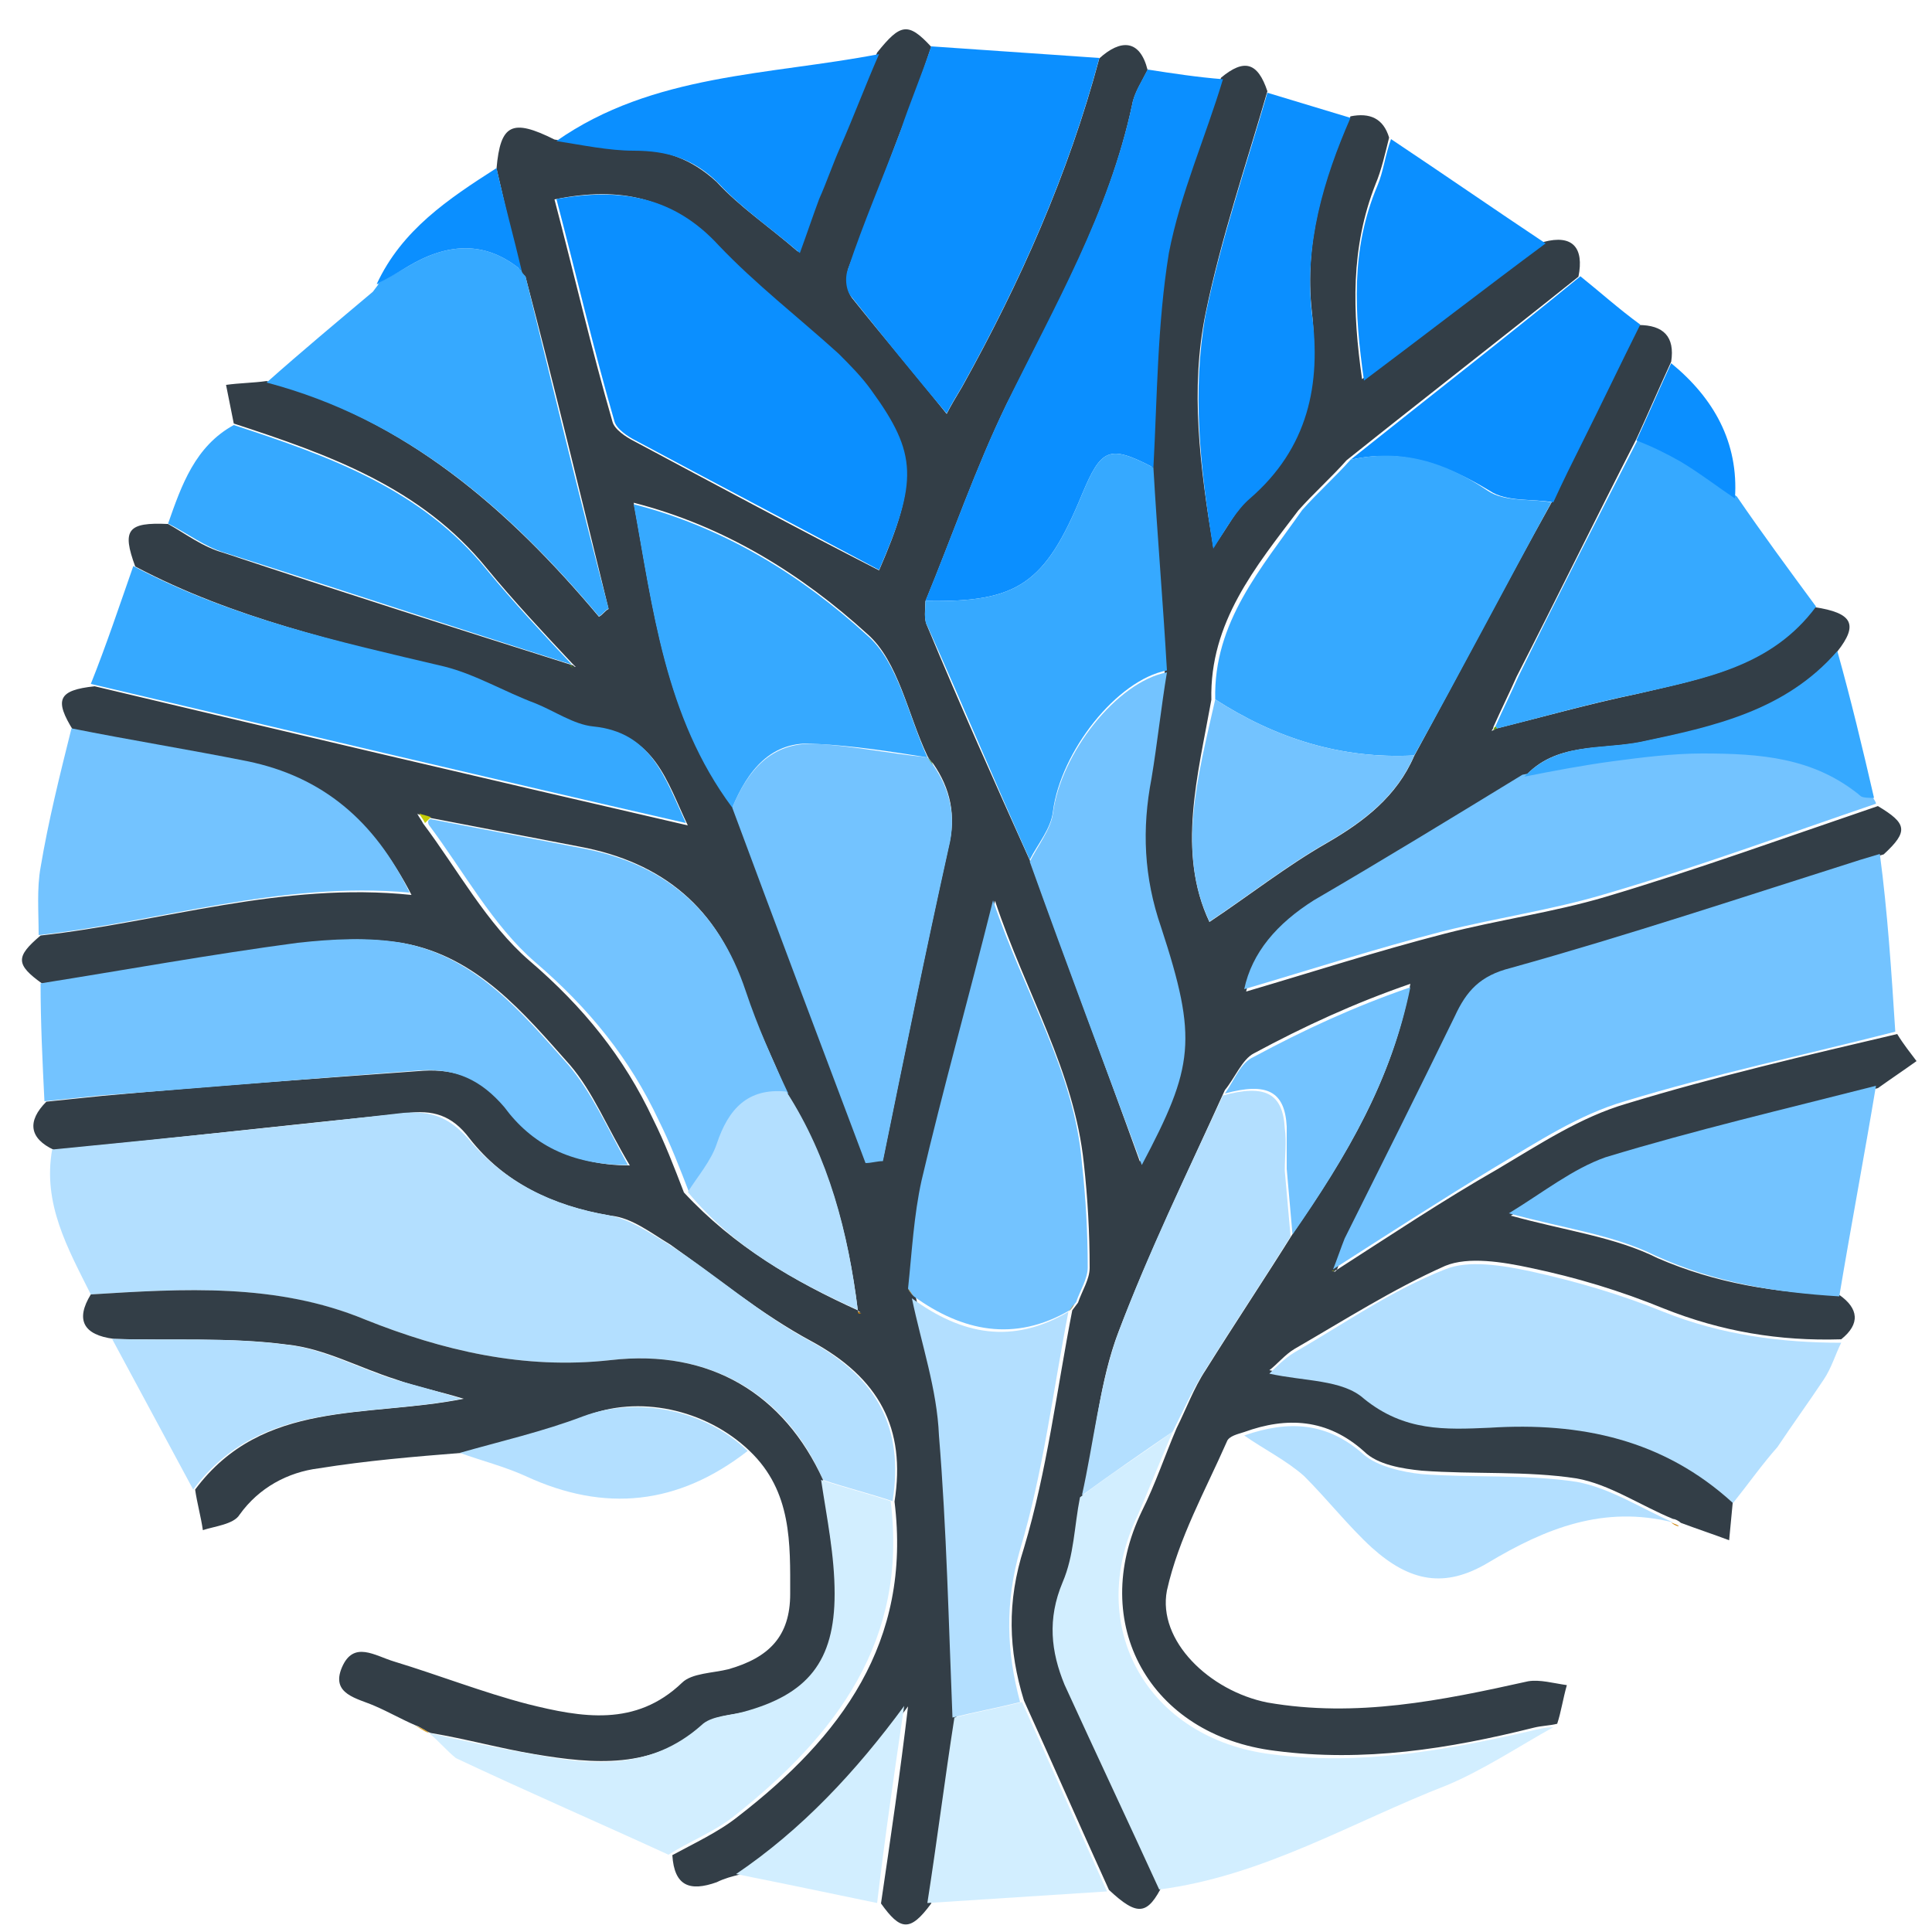 <?xml version="1.0" encoding="utf-8"?>
<!-- Generator: Adobe Illustrator 21.1.0, SVG Export Plug-In . SVG Version: 6.00 Build 0)  -->
<svg version="1.1" id="Layer_1" xmlns="http://www.w3.org/2000/svg" xmlns:xlink="http://www.w3.org/1999/xlink" x="0px" y="0px"
	 viewBox="0 0 100 100" style="enable-background:new 0 0 100 100;" xml:space="preserve">
<style type="text/css">
	.st0{fill:#333E47;}
	.st1{fill:#B3DFFF;}
	.st2{fill:#73C3FF;}
	.st3{fill:#0B8FFF;}
	.st4{fill:#D2EEFF;}
	.st5{fill:#36A9FF;}
	.st6{fill:#D9A02B;}
	.st7{fill:#CD8104;}
	.st8{fill:#29D34D;}
	.st9{fill:#C5CC08;}
	.st10{fill:#CD8001;}
	.st11{fill:#C5CC09;}
	.st12{fill:#5AA104;}
	.st13{fill:#5AA103;}
</style>
<title>admindashboard copy</title>
<desc>Created with Sketch.</desc>
<g id="Page-1_1_">
	<g id="admindashboard-copy">
		<g id="Page-1" transform="translate(1, 0)">
			<g id="Group-3" transform="translate(0, 1.122)">
				<path id="Fill-1" class="st0" d="M44.5,28.4c2-4.6,1.9-6.1-0.5-9.3c-0.5-0.7-1.1-1.3-1.7-1.9c-2.1-1.9-4.3-3.5-6.2-5.6
					c-2.3-2.5-5-3.1-8.4-2.4c1,3.8,1.9,7.7,3,11.5c0.1,0.4,0.7,0.8,1.1,1C36.1,24,40.2,26.2,44.5,28.4 M47,38L47,38
					c-1-2.1-1.5-4.9-3.1-6.3c-3.4-3.1-7.4-5.6-12.1-6.8c1,5.4,1.6,11,5.1,15.7c2.3,6.1,4.6,12.2,6.9,18.4c0.3,0,0.6-0.1,0.9-0.1
					c1.1-5.4,2.2-10.8,3.4-16.2c0.4-1.6,0.1-3-0.8-4.3C47.2,38.3,47.1,38.2,47,38 M43.4,66.7c0,0,0,0.1,0.1,0.1c0,0,0.1,0,0.1,0
					C43.5,66.8,43.5,66.8,43.4,66.7c-0.5-4-1.5-7.8-3.7-11.3c-0.7-1.8-1.6-3.5-2.2-5.3c-1.3-4.2-4.2-6.6-8.5-7.4
					c-2.6-0.5-5.2-1-7.8-1.5c-0.2-0.1-0.4-0.1-0.6-0.2c0.1,0.2,0.2,0.3,0.3,0.5c1.8,2.4,3.3,5.2,5.5,7.1c2.8,2.4,4.9,5,6.4,8.2
					c0.6,1.2,1.1,2.5,1.6,3.8C37,63.4,40.1,65.2,43.4,66.7 M94.2,65.9c1,0.7,1.1,1.5,0.1,2.3c-3.2,0.1-6.2-0.4-9.2-1.6
					c-2.2-0.9-4.5-1.6-6.9-2.1c-1.4-0.3-3.2-0.6-4.4-0.1c-2.7,1.2-5.2,2.8-7.8,4.3c-0.5,0.3-0.9,0.8-1.3,1.1
					c1.8,0.4,3.8,0.3,4.9,1.3c2,1.8,4.2,1.7,6.5,1.5c4.7-0.3,9,0.6,12.6,3.9l-0.2,2.1c-0.8-0.3-1.7-0.6-2.5-0.9
					c-0.1-0.1-0.3-0.2-0.4-0.2l0,0c-1.7-0.7-3.3-1.8-5-2.1c-2.6-0.4-5.3-0.2-8-0.4c-1-0.1-2.3-0.3-3-1c-1.9-1.7-4-1.8-6.2-1
					c-0.3,0.1-0.8,0.2-0.9,0.5c-1.1,2.5-2.5,5-3.1,7.7c-0.5,2.6,2.2,5.2,5.2,5.8c4.6,0.8,9-0.1,13.5-1.1c0.6-0.1,1.3,0.1,2,0.2
					c-0.2,0.7-0.3,1.4-0.5,2c-0.4,0.1-0.8,0.1-1.2,0.2c-4.4,1.1-8.8,1.8-13.4,1.2c-6.5-0.8-9.7-6.6-6.9-12.4
					c0.7-1.4,1.2-2.9,1.8-4.3c0.5-1,0.9-2.1,1.5-3c1.5-2.4,3.1-4.8,4.6-7.2c2.7-3.9,5.1-7.9,6-12.8c-2.9,1-5.5,2.2-8.1,3.6
					c-0.6,0.3-1,1.3-1.5,1.9c-1.9,4.2-3.9,8.3-5.5,12.5c-1,2.6-1.2,5.5-1.8,8.2c-0.3,1.5-0.3,3.1-0.9,4.4c-0.8,1.9-0.6,3.6,0.1,5.3
					c1.6,3.6,3.3,7.1,4.9,10.7c-0.8,1.6-1.3,1.7-2.8,0.3c-1.5-3.3-2.9-6.5-4.4-9.8c-0.8-2.6-0.9-5.1,0-7.9c1.2-4,1.7-8.2,2.5-12.3
					l0,0l0.3-0.4c0.2-0.6,0.6-1.2,0.6-1.8c0-1.8-0.1-3.6-0.3-5.4c-0.5-4.8-3-8.8-4.6-13.6c-1.3,5.2-2.6,9.8-3.7,14.5
					c-0.4,1.8-0.5,3.7-0.7,5.6c0.1,0.1,0.2,0.3,0.3,0.4l0,0c0.5,2.4,1.2,4.8,1.4,7.2c0.4,4.8,0.5,9.7,0.7,14.6
					c-0.5,3.2-0.9,6.4-1.3,9.6c-1.1,1.5-1.6,1.4-2.6,0c0.5-3.4,1-6.8,1.4-10.2c-2.5,3.4-5.3,6.4-8.7,8.7c-0.4,0.1-0.8,0.2-1.2,0.4
					c-1.4,0.5-2.2,0.2-2.3-1.4c1.1-0.6,2.4-1.2,3.4-2c5.3-4.1,9-9,8.1-16.3c0.6-3.8-0.8-6.4-4.3-8.3c-2.6-1.4-4.9-3.3-7.3-5
					c-1-0.6-2-1.4-3.1-1.5c-3-0.5-5.5-1.7-7.3-4c-0.9-1.2-1.9-1.5-3.3-1.3c-6.1,0.6-12.1,1.3-18.2,1.9c-1.3-0.6-1.4-1.5-0.4-2.5
					c1-0.1,1.9-0.2,2.9-0.3c5.5-0.5,11.1-0.9,16.6-1.3c1.7-0.1,3.1,0.4,4.3,1.9c1.5,1.8,3.4,3,6.4,3c-1.2-2-1.9-3.8-3.1-5.2
					c-2.4-2.7-4.8-5.6-8.6-6.3c-1.8-0.3-3.6-0.2-5.4,0c-4.4,0.6-8.8,1.4-13.3,2.1c-1.4-1-1.4-1.4-0.1-2.5c6.3-0.7,12.5-2.8,19.2-2.1
					c-1.9-3.7-4.6-6-8.4-6.8c-3-0.6-6.1-1.2-9.1-1.7c-1-1.6-0.8-2.1,1.1-2.3c10.1,2.4,20.3,4.8,30.7,7.2c-1.1-2.3-1.7-4.7-4.8-5
					c-1-0.1-2-0.7-3-1.2c-1.6-0.7-3.1-1.5-4.7-1.9c-5.5-1.4-11-2.6-16.1-5.3c-0.7-1.9-0.4-2.3,1.7-2.2c0.9,0.5,1.8,1.2,2.9,1.5
					c6,2,12,3.9,18,5.8c0.1,0,0.1,0.1,0.2,0.1c-0.1-0.1-0.1-0.1-0.2-0.2c-1.5-1.6-3-3.2-4.4-4.9c-3.4-4.2-8.2-5.9-13.1-7.5l-0.4-2
					c0.7-0.1,1.4-0.1,2.1-0.2C20,20.6,25.3,25.2,30,30.8c0.2-0.1,0.3-0.3,0.5-0.4c-1.4-5.7-2.8-11.5-4.3-17.2
					c-0.1-0.1-0.2-0.2-0.3-0.3l0,0c-0.4-1.8-0.8-3.6-1.2-5.3c0.2-2.3,0.8-2.6,3-1.5c1.3,0.2,2.7,0.5,4,0.5c1.7,0,3.1,0.5,4.4,1.7
					c1.2,1.3,2.7,2.3,4.2,3.6c0.4-1.1,0.7-2,1-2.8c0.3-0.9,0.7-1.8,1.1-2.7c0.7-1.6,1.3-3.2,2-4.8C45.6,0.1,46,0,47.2,1.3
					c-0.5,1.5-1,2.9-1.6,4.4c-0.9,2.4-1.8,4.7-2.7,7.1c-0.1,0.4-0.1,1.1,0.2,1.5c1.6,2,3.3,4,4.9,6c0.2-0.4,0.5-0.9,0.8-1.4
					c3-5.4,5.5-11,7.1-17c1.1-1,2.1-1,2.5,0.6c-0.3,0.6-0.7,1.2-0.8,1.8c-1.2,5.6-4,10.5-6.5,15.5c-1.6,3.3-2.8,6.8-4.2,10.2
					c0,0.4-0.1,0.9,0.1,1.3c1.7,4.1,3.5,8.1,5.3,12.1c1.9,5.3,3.9,10.6,5.7,15.6c2.8-5,2.9-6.5,1-12.3c-0.8-2.5-1-5.1-0.5-7.7
					c0.4-1.8,0.6-3.7,0.8-5.5c-0.2-3.5-0.5-7-0.7-10.5c0.3-3.7,0.2-7.5,0.8-11.1c0.5-3.1,1.8-6,2.8-9c1.2-1,1.9-0.8,2.4,0.7
					c-1.1,3.8-2.4,7.6-3.2,11.5c-0.8,3.9-0.3,7.9,0.4,12.1c0.8-1.1,1.2-2,1.9-2.6c3-2.6,3.6-5.9,3.2-9.6c-0.4-3.6,0.6-6.9,2-10.1
					c1-0.2,1.7,0.1,2,1.1c-0.2,0.8-0.4,1.7-0.7,2.4c-1.3,3.3-1.2,6.6-0.7,10.1c3.2-2.4,6.3-4.8,9.4-7.1c1.5-0.4,2.1,0.3,1.8,1.8
					c-4,3.2-8,6.3-12,9.5c-0.8,0.9-1.7,1.7-2.5,2.6c-2.2,2.9-4.6,5.8-4.5,9.8C61,39,59.9,43,61.6,46.6c2.1-1.4,4-2.9,6.1-4.1
					c1.9-1.1,3.6-2.4,4.5-4.5c2.4-4.4,4.7-8.8,7.1-13.1c0.5-1,1-2,1.5-3.1c1-2,2-4.1,3-6.1c1.3,0,1.9,0.6,1.7,1.9
					c-0.6,1.3-1.2,2.7-1.8,4c-2.1,4.1-4.1,8.2-6.2,12.3c-0.4,0.9-0.8,1.7-1.2,2.6c0,0.1-0.1,0.2-0.1,0.2c0.1,0,0.2-0.1,0.2-0.1
					c2.4-0.6,4.9-1.3,7.3-1.8c3.4-0.8,6.9-1.4,9.2-4.5c2,0.3,2.3,0.9,1.2,2.3c-2.7,3.2-6.4,3.9-10.2,4.7c-2.1,0.4-4.4,0-6,1.8
					c-3.6,2.2-7.2,4.4-10.8,6.5c-1.9,1.1-3.2,2.7-3.6,4.6c3.4-1,6.8-2.1,10.3-3c2.7-0.7,5.6-1.1,8.3-1.9c4.7-1.4,9.4-3.1,14.1-4.7
					c1.5,0.9,1.6,1.3,0.3,2.5l-1,0.3c-6,1.9-12,3.9-18.1,5.6c-1.6,0.4-2.2,1.2-2.9,2.5c-1.8,3.9-3.8,7.7-5.7,11.5
					c-0.3,0.5-0.4,1.1-0.6,1.6c-0.1,0-0.1,0.1-0.2,0.1c0,0,0.1,0,0.1,0c0,0,0.1-0.1,0.1-0.1c2.8-1.8,5.5-3.6,8.3-5.2
					c2.2-1.3,4.3-2.7,6.7-3.4c4.6-1.4,9.3-2.5,14-3.6c0.3,0.5,0.7,1,1,1.4c-0.7,0.5-1.3,0.9-2,1.4c-4.7,1.2-9.4,2.3-14,3.7
					c-1.7,0.5-3.2,1.8-5,2.9c2.9,0.8,5.4,1.1,7.6,2.2C87.8,65.3,90.9,65.8,94.2,65.9"/>
			</g>
			<path id="Fill-4" class="st1" d="M1.7,59.5c6.1-0.6,12.1-1.2,18.2-1.9c1.4-0.1,2.3,0.2,3.3,1.3c1.9,2.3,4.4,3.5,7.3,4
				c1.1,0.2,2.1,0.9,3.1,1.5c2.5,1.6,4.7,3.6,7.3,5c3.5,1.9,4.9,4.5,4.3,8.3c-1.2-0.4-2.4-0.7-3.6-1.1c-1.9-4.4-5.8-6.8-11-6.2
				c-4.5,0.5-8.7-0.5-12.7-2.1c-4.7-1.9-9.4-1.6-14.2-1.3C2.5,64.6,1.2,62.3,1.7,59.5"/>
			<path id="Fill-6" class="st0" d="M3.7,67c4.8-0.3,9.6-0.6,14.2,1.3c4,1.6,8.2,2.6,12.7,2.1c5.2-0.6,9,1.8,11,6.2
				c0.2,2,0.6,3.9,0.7,5.9c0.1,3.5-1.3,5.2-4.7,6.1c-0.8,0.2-1.7,0.2-2.2,0.7c-2.6,2.3-5.7,2-8.7,1.5c-1.8-0.3-3.6-0.8-5.4-1.1l0,0
				c-0.3-0.1-0.5-0.3-0.8-0.4c-0.7-0.3-1.4-0.7-2.1-1c-0.9-0.4-2.3-0.6-1.7-2c0.6-1.4,1.7-0.6,2.7-0.3c2.3,0.7,4.6,1.6,6.9,2.2
				c2.8,0.7,5.6,1.2,8-1.1c0.5-0.5,1.6-0.5,2.4-0.7c2.1-0.6,3.2-1.7,3.2-3.9c0-2.6,0.1-5.3-2.1-7.4c-2.3-2.2-5.8-2.9-8.5-1.8
				c-2.1,0.8-4.2,1.3-6.4,1.9c-2.5,0.2-4.9,0.4-7.4,0.8c-1.6,0.2-3.1,1-4.1,2.4c-0.3,0.5-1.3,0.6-1.9,0.8c-0.1-0.7-0.3-1.4-0.4-2.1
				c3.5-4.7,8.9-3.7,13.9-4.7c-1.3-0.4-2.4-0.6-3.5-1c-1.9-0.6-3.7-1.6-5.6-1.8c-3-0.4-6-0.2-9-0.3C3.3,69.1,2.9,68.3,3.7,67"/>
			<path id="Fill-8" class="st2" d="M97.1,53.4c-4.7,1.2-9.4,2.2-14,3.6c-2.4,0.7-4.5,2.1-6.7,3.4c-2.8,1.7-5.6,3.5-8.4,5.3l0,0
				c0.2-0.5,0.4-1.1,0.6-1.6c1.9-3.8,3.8-7.6,5.7-11.5c0.6-1.3,1.3-2.1,2.9-2.5c6.1-1.7,12.1-3.7,18.1-5.6l1-0.3
				C96.7,47.2,96.9,50.3,97.1,53.4"/>
			<path id="Fill-10" class="st1" d="M88.7,77.8c-3.6-3.3-7.9-4.2-12.6-3.9c-2.3,0.1-4.4,0.2-6.5-1.5c-1.1-1-3.1-0.9-4.9-1.3
				c0.3-0.3,0.8-0.8,1.3-1.1c2.6-1.5,5-3.2,7.8-4.3c1.2-0.5,3-0.2,4.4,0.1c2.3,0.5,4.7,1.2,6.9,2.1c3,1.2,6.1,1.6,9.2,1.6
				c-0.3,0.6-0.5,1.3-0.9,1.9c-0.8,1.2-1.6,2.3-2.4,3.5C90.2,75.8,89.5,76.8,88.7,77.8"/>
			<path id="Fill-12" class="st2" d="M1.1,50.9c4.4-0.7,8.8-1.5,13.3-2.1c1.8-0.2,3.7-0.3,5.4,0c3.8,0.7,6.2,3.6,8.6,6.3
				c1.2,1.4,2,3.2,3.1,5.2c-3,0-5-1.1-6.4-3c-1.2-1.4-2.5-2-4.3-1.9c-5.5,0.4-11.1,0.9-16.6,1.3c-1,0.1-1.9,0.2-2.9,0.3
				C1.2,55,1.1,52.9,1.1,50.9"/>
			<path id="Fill-14" class="st2" d="M96.1,41.6c-4.7,1.6-9.3,3.3-14.1,4.7c-2.7,0.8-5.5,1.2-8.3,1.9c-3.5,0.9-6.9,2-10.3,3
				c0.4-1.9,1.7-3.4,3.6-4.6c3.6-2.1,7.2-4.3,10.8-6.5c1.5-0.3,3.1-0.6,4.6-0.8c1.5-0.2,3.1-0.4,4.6-0.4c2.9-0.1,5.8,0.2,8.2,2.2
				c0.1,0.1,0.5,0.1,0.7,0.1C96,41.4,96.1,41.5,96.1,41.6"/>
			<path id="Fill-16" class="st3" d="M46.9,31.1c1.4-3.4,2.6-6.9,4.2-10.2c2.5-5.1,5.3-9.9,6.5-15.5c0.1-0.6,0.5-1.2,0.8-1.8
				C59.7,3.8,61,4,62.3,4.1c-0.9,3-2.2,5.9-2.8,9c-0.6,3.7-0.6,7.4-0.8,11.1c-2.3-1.2-2.7-1-3.7,1.4C53.1,30.2,51.7,31.2,46.9,31.1"
				/>
			<path id="Fill-18" class="st4" d="M59.7,74.1c-0.6,1.4-1.2,2.9-1.8,4.3c-2.8,5.8,0.5,11.6,6.9,12.4c4.6,0.6,9-0.2,13.4-1.2
				c0.4-0.1,0.8-0.2,1.2-0.2c-1.8,1-3.6,2.2-5.5,3c-4.9,1.9-9.5,4.7-14.9,5.4c-1.6-3.5-3.3-7.1-4.9-10.6c-0.7-1.7-0.9-3.4-0.1-5.3
				c0.6-1.4,0.6-2.9,0.9-4.4C56.6,76.2,58.2,75.2,59.7,74.1"/>
			<path id="Fill-20" class="st5" d="M5.9,29.3C11,32,16.5,33.2,22,34.5c1.6,0.4,3.1,1.3,4.7,1.9c1,0.4,2,1.1,3,1.2
				c3,0.3,3.7,2.6,4.8,5C24,40.2,13.9,37.8,3.7,35.4C4.5,33.4,5.2,31.3,5.9,29.3"/>
			<path id="Fill-22" class="st3" d="M55.9,3c-1.6,6-4.1,11.6-7.1,17c-0.3,0.5-0.6,1-0.8,1.4c-1.7-2-3.3-4-4.9-6
				c-0.3-0.3-0.4-1-0.2-1.5c0.8-2.4,1.8-4.7,2.7-7.1c0.5-1.5,1.1-2.9,1.6-4.4C50.1,2.6,53,2.8,55.9,3"/>
			<path id="Fill-24" class="st5" d="M26.2,14.3c1.4,5.7,2.8,11.5,4.3,17.2c-0.2,0.1-0.3,0.3-0.5,0.4c-4.7-5.6-10-10.2-17.2-12.1
				c1.8-1.6,3.6-3.1,5.5-4.7l0.3-0.4l-0.1,0c0.5-0.3,1.1-0.6,1.6-0.9c2-1.2,4-1.4,5.9,0.2l0,0C26,14.1,26.1,14.2,26.2,14.3"/>
			<path id="Fill-26" class="st2" d="M2.7,37.7c3,0.6,6.1,1.1,9.1,1.7c3.9,0.8,6.6,3.1,8.4,6.8C13.5,45.6,7.3,47.7,1,48.4
				c0-1.2-0.1-2.4,0.1-3.5C1.5,42.5,2.1,40.1,2.7,37.7"/>
			<path id="Fill-28" class="st5" d="M93,31.4c-2.3,3.1-5.7,3.7-9.2,4.5c-2.5,0.5-4.9,1.2-7.3,1.8l-0.1-0.1c0.4-0.9,0.8-1.7,1.2-2.6
				c2-4.1,4.1-8.2,6.2-12.3c0.8,0.4,1.6,0.7,2.3,1.1c0.9,0.6,1.8,1.2,2.8,1.9C90.2,27.6,91.6,29.5,93,31.4"/>
			<path id="Fill-30" class="st2" d="M94.2,67.1c-3.3-0.2-6.4-0.7-9.5-2.1c-2.2-1.1-4.7-1.4-7.6-2.2c1.8-1.1,3.3-2.3,5-2.9
				c4.6-1.4,9.3-2.5,14-3.7C95.5,59.8,94.8,63.5,94.2,67.1"/>
			<path id="Fill-32" class="st3" d="M68.9,6.1c-1.4,3.2-2.4,6.6-2,10.1c0.5,3.7-0.2,7-3.2,9.6c-0.7,0.6-1.2,1.5-1.9,2.6
				c-0.7-4.3-1.1-8.2-0.4-12.1c0.8-3.9,2.1-7.7,3.2-11.5L68.9,6.1z"/>
			<path id="Fill-34" class="st4" d="M21.2,89.7c1.8,0.4,3.6,0.8,5.4,1.1c3.1,0.6,6.1,0.8,8.7-1.5c0.5-0.5,1.5-0.5,2.2-0.7
				c3.3-0.9,4.7-2.6,4.7-6.1c0-2-0.4-3.9-0.7-5.9c1.2,0.4,2.4,0.7,3.6,1.1c0.9,7.2-2.8,12.1-8.1,16.3c-1,0.8-2.3,1.3-3.4,2
				c-3.7-1.7-7.4-3.3-11-5C22.1,90.6,21.7,90.1,21.2,89.7"/>
			<path id="Fill-36" class="st5" d="M11.1,22c4.9,1.6,9.7,3.3,13.1,7.5c1.4,1.7,2.9,3.3,4.4,4.9l0,0c-6-1.9-12-3.9-18-5.8
				c-1-0.3-1.9-1-2.9-1.5C8.4,25.1,9.1,23.1,11.1,22"/>
			<path id="Fill-38" class="st3" d="M68.9,23.8c4-3.2,8-6.3,11.9-9.5c1,0.8,2,1.7,3.1,2.5c-1,2-2,4.1-3,6.1c-0.5,1-1,2-1.5,3.1
				c-1.1-0.2-2.4,0-3.3-0.6C73.8,24,71.5,23.2,68.9,23.8"/>
			<path id="Fill-40" class="st3" d="M44.5,2.8c-0.7,1.6-1.3,3.2-2,4.8c-0.4,0.9-0.7,1.8-1.1,2.7c-0.3,0.8-0.6,1.7-1,2.8
				c-1.5-1.3-3-2.3-4.2-3.6c-1.3-1.3-2.7-1.7-4.4-1.7c-1.3,0-2.7-0.3-4-0.5C32.8,3.8,38.8,3.9,44.5,2.8"/>
			<path id="Fill-42" class="st1" d="M63.4,74.3c2.3-0.8,4.3-0.7,6.2,1c0.7,0.6,2,0.9,3,1c2.6,0.2,5.4,0,8,0.4
				c1.7,0.3,3.4,1.4,5,2.1C82,77.9,79,79.1,76,80.9c-2.2,1.3-4,1-6-0.8c-1.2-1.1-2.3-2.5-3.5-3.7C65.6,75.6,64.4,75,63.4,74.3"/>
			<path id="Fill-44" class="st3" d="M79,12.6c-3.1,2.3-6.2,4.7-9.4,7.1c-0.5-3.5-0.7-6.8,0.7-10.1C70.6,8.9,70.7,8,71,7.2
				C73.7,9,76.3,10.8,79,12.6"/>
			<path id="Fill-46" class="st1" d="M4.8,69.3c3,0.1,6-0.1,9,0.3c1.9,0.2,3.7,1.2,5.6,1.8c1.1,0.3,2.2,0.6,3.5,1
				c-5,1-10.4,0-13.9,4.7C7.6,74.5,6.2,71.9,4.8,69.3"/>
			<path id="Fill-48" class="st4" d="M47,98.5c0.5-3.2,0.9-6.4,1.4-9.6c1.2-0.3,2.3-0.5,3.5-0.8c1.5,3.3,2.9,6.5,4.4,9.8
				C53.2,98.1,50.1,98.3,47,98.5"/>
			<path id="Fill-50" class="st1" d="M22.8,75.2c2.1-0.6,4.3-1.1,6.4-1.9c2.7-1,6.2-0.4,8.5,1.8c-3.6,2.8-7.4,3.2-11.5,1.3
				C25.1,75.9,23.9,75.6,22.8,75.2"/>
			<path id="Fill-52" class="st5" d="M96,41.3c-0.2,0-0.6,0-0.7-0.1c-2.4-2-5.2-2.2-8.2-2.2c-1.5,0-3.1,0.2-4.6,0.4
				c-1.5,0.2-3.1,0.5-4.6,0.8c1.7-1.8,4-1.4,6-1.8c3.8-0.8,7.5-1.6,10.2-4.7C94.8,36.2,95.4,38.7,96,41.3"/>
			<path id="Fill-54" class="st4" d="M37.1,97c3.4-2.3,6.2-5.3,8.7-8.7c-0.5,3.4-1,6.8-1.4,10.2C42,98,39.6,97.5,37.1,97"/>
			<path id="Fill-56" class="st3" d="M88.8,25.8c-0.9-0.6-1.8-1.3-2.8-1.9c-0.7-0.4-1.5-0.8-2.3-1.1c0.6-1.3,1.2-2.7,1.8-4
				C87.7,20.6,89,22.9,88.8,25.8"/>
			<path id="Fill-58" class="st3" d="M26,14c-1.9-1.6-3.9-1.4-5.9-0.2c-0.5,0.3-1,0.6-1.6,0.9c1.3-2.8,3.7-4.4,6.2-6
				C25.1,10.5,25.6,12.3,26,14"/>
			<path id="Fill-60" class="st6" d="M20.4,89.3c0.3,0.1,0.5,0.3,0.8,0.4C21,89.5,20.7,89.4,20.4,89.3"/>
			<path id="Fill-62" class="st7" d="M85.5,78.8c0.1,0.1,0.3,0.2,0.4,0.2C85.8,78.9,85.7,78.9,85.5,78.8"/>
			<path id="Fill-64" class="st8" d="M18.6,14.7l-0.3,0.4L18.6,14.7z"/>
			<path id="Fill-66" class="st3" d="M44.5,29.5c-4.3-2.3-8.5-4.5-12.6-6.7c-0.4-0.2-1-0.6-1.1-1c-1.1-3.8-2-7.7-3-11.5
				c3.4-0.6,6.1-0.1,8.4,2.4c1.9,2,4.1,3.7,6.2,5.6c0.6,0.6,1.2,1.2,1.7,1.9C46.5,23.5,46.5,24.9,44.5,29.5"/>
			<path id="Fill-68" class="st5" d="M68.9,23.8c2.6-0.6,4.9,0.1,7.1,1.6c0.9,0.6,2.2,0.4,3.3,0.6c-2.4,4.4-4.7,8.8-7.1,13.1
				c-3.8,0.2-7.2-0.9-10.3-2.9c-0.1-4,2.4-6.8,4.5-9.8C67.2,25.5,68.1,24.7,68.9,23.8"/>
			<path id="Fill-70" class="st2" d="M47.3,39.6c0.9,1.3,1.2,2.7,0.8,4.3c-1.2,5.4-2.3,10.8-3.4,16.2c-0.3,0-0.6,0.1-0.9,0.1
				c-2.3-6.1-4.6-12.2-6.9-18.4c0.8-1.9,2-3.4,4.3-3.3c1.9,0.1,3.8,0.5,5.8,0.7l0,0C47.1,39.3,47.2,39.4,47.3,39.6"/>
			<path id="Fill-72" class="st2" d="M21.3,42.4c2.6,0.5,5.2,1,7.8,1.5c4.3,0.8,7.1,3.2,8.5,7.4c0.6,1.8,1.4,3.6,2.2,5.3
				c-2.1-0.3-3,0.9-3.6,2.7c-0.3,0.9-1,1.6-1.5,2.5c-0.5-1.3-1-2.6-1.6-3.8c-1.5-3.2-3.6-5.8-6.4-8.2c-2.2-1.9-3.7-4.7-5.5-7.1
				C21.1,42.5,21.2,42.4,21.3,42.4"/>
			<path id="Fill-74" class="st2" d="M46,66.7c0.2-1.9,0.3-3.8,0.7-5.6c1.1-4.7,2.4-9.3,3.7-14.5c1.6,4.8,4.2,8.8,4.6,13.6
				c0.2,1.8,0.3,3.6,0.3,5.4c0,0.6-0.4,1.2-0.6,1.8c-0.1,0.1-0.2,0.3-0.3,0.4l0,0c-2.9,1.7-5.6,1.1-8.1-0.7l0,0
				C46.2,67,46.1,66.9,46,66.7"/>
			<path id="Fill-76" class="st5" d="M46.9,31.1c4.8,0.1,6.2-0.9,8.1-5.5c1-2.4,1.4-2.6,3.7-1.4c0.2,3.5,0.5,7,0.7,10.5
				c-2.6,0.5-5.5,4.2-5.9,7.3c-0.1,0.9-0.8,1.7-1.2,2.5c-1.8-4-3.5-8.1-5.3-12.1C46.8,32.1,46.9,31.6,46.9,31.1"/>
			<path id="Fill-78" class="st5" d="M47,39.2c-1.9-0.3-3.8-0.6-5.8-0.7c-2.3-0.2-3.5,1.4-4.3,3.3c-3.5-4.7-4.1-10.3-5.1-15.7
				c4.7,1.2,8.7,3.7,12.1,6.8C45.5,34.3,46,37,47,39.2"/>
			<path id="Fill-80" class="st2" d="M52.3,44.6c0.4-0.8,1.1-1.7,1.2-2.5c0.4-3.1,3.3-6.8,5.9-7.3c-0.3,1.8-0.5,3.7-0.8,5.5
				c-0.5,2.6-0.4,5.1,0.5,7.7c1.9,5.8,1.7,7.2-1,12.3C56.2,55.2,54.2,49.9,52.3,44.6"/>
			<path id="Fill-82" class="st1" d="M59.7,74.1c-1.6,1.1-3.2,2.2-4.7,3.3c0.6-2.7,0.9-5.6,1.8-8.2c1.6-4.3,3.6-8.4,5.5-12.5
				c2.2-0.6,3.1-0.1,3.2,1.7c0.1,0.7,0,1.4,0,2.2c0.1,1.1,0.2,2.3,0.3,3.4c-1.5,2.4-3.1,4.8-4.6,7.2C60.7,72,60.2,73.1,59.7,74.1"/>
			<path id="Fill-84" class="st1" d="M46.2,67.2c2.6,1.9,5.2,2.4,8.1,0.7c-0.8,4.1-1.3,8.3-2.5,12.3c-0.8,2.8-0.7,5.3,0,7.9
				c-1.2,0.3-2.3,0.5-3.5,0.8c-0.2-4.9-0.3-9.7-0.7-14.6C47.5,71.9,46.7,69.6,46.2,67.2"/>
			<path id="Fill-86" class="st2" d="M61.9,36.2c3.1,2,6.5,3.1,10.3,2.9c-0.9,2.1-2.6,3.4-4.5,4.5c-2.1,1.2-4,2.7-6.1,4.1
				C59.9,44.1,61,40.2,61.9,36.2"/>
			<path id="Fill-88" class="st1" d="M34.6,61.7c0.5-0.8,1.2-1.6,1.5-2.5c0.6-1.8,1.6-2.9,3.6-2.7c2.2,3.4,3.2,7.3,3.7,11.3l0,0
				C40.1,66.3,37,64.6,34.6,61.7"/>
			<path id="Fill-90" class="st2" d="M65.9,63.9c-0.1-1.1-0.2-2.3-0.3-3.4c0-0.7,0-1.4,0-2.2c-0.1-1.8-1-2.3-3.2-1.7
				c0.5-0.7,0.8-1.6,1.5-1.9c2.6-1.4,5.2-2.6,8.1-3.6C71,56,68.6,60,65.9,63.9"/>
			<path id="Fill-92" class="st9" d="M21,42.6c-0.1-0.2-0.2-0.3-0.3-0.5c0.2,0.1,0.4,0.1,0.6,0.2C21.2,42.4,21.1,42.5,21,42.6"/>
			<path id="Fill-94" class="st8" d="M26.2,14.3c-0.1-0.1-0.2-0.2-0.3-0.3C26,14.1,26.1,14.2,26.2,14.3"/>
			<path id="Fill-96" class="st10" d="M43.4,67.9c0.1,0,0.1,0.1,0.2,0.1c0,0-0.1,0-0.1,0C43.4,68,43.4,67.9,43.4,67.9L43.4,67.9z"/>
			<path id="Fill-98" class="st10" d="M54.3,67.9c0.1-0.1,0.2-0.3,0.3-0.4C54.5,67.7,54.4,67.8,54.3,67.9"/>
			<path id="Fill-100" class="st10" d="M46,66.7c0.1,0.1,0.2,0.3,0.3,0.4C46.2,67,46.1,66.9,46,66.7"/>
			<path id="Fill-102" class="st11" d="M68.1,65.7c0,0-0.1,0.1-0.1,0.1c0,0-0.1,0-0.1,0C68,65.8,68.1,65.7,68.1,65.7L68.1,65.7"/>
			<path id="Fill-104" class="st12" d="M28.5,34.4c0.1,0.1,0.1,0.1,0.2,0.2C28.6,34.5,28.5,34.5,28.5,34.4L28.5,34.4z"/>
			<path id="Fill-106" class="st13" d="M47.3,39.6c-0.1-0.1-0.2-0.3-0.3-0.4C47.1,39.3,47.2,39.4,47.3,39.6"/>
			<path id="Fill-108" class="st12" d="M76.5,37.7c-0.1,0-0.2,0.1-0.2,0.1c0-0.1,0.1-0.2,0.1-0.2L76.5,37.7z"/>
		</g>
	</g>
</g>
</svg>
